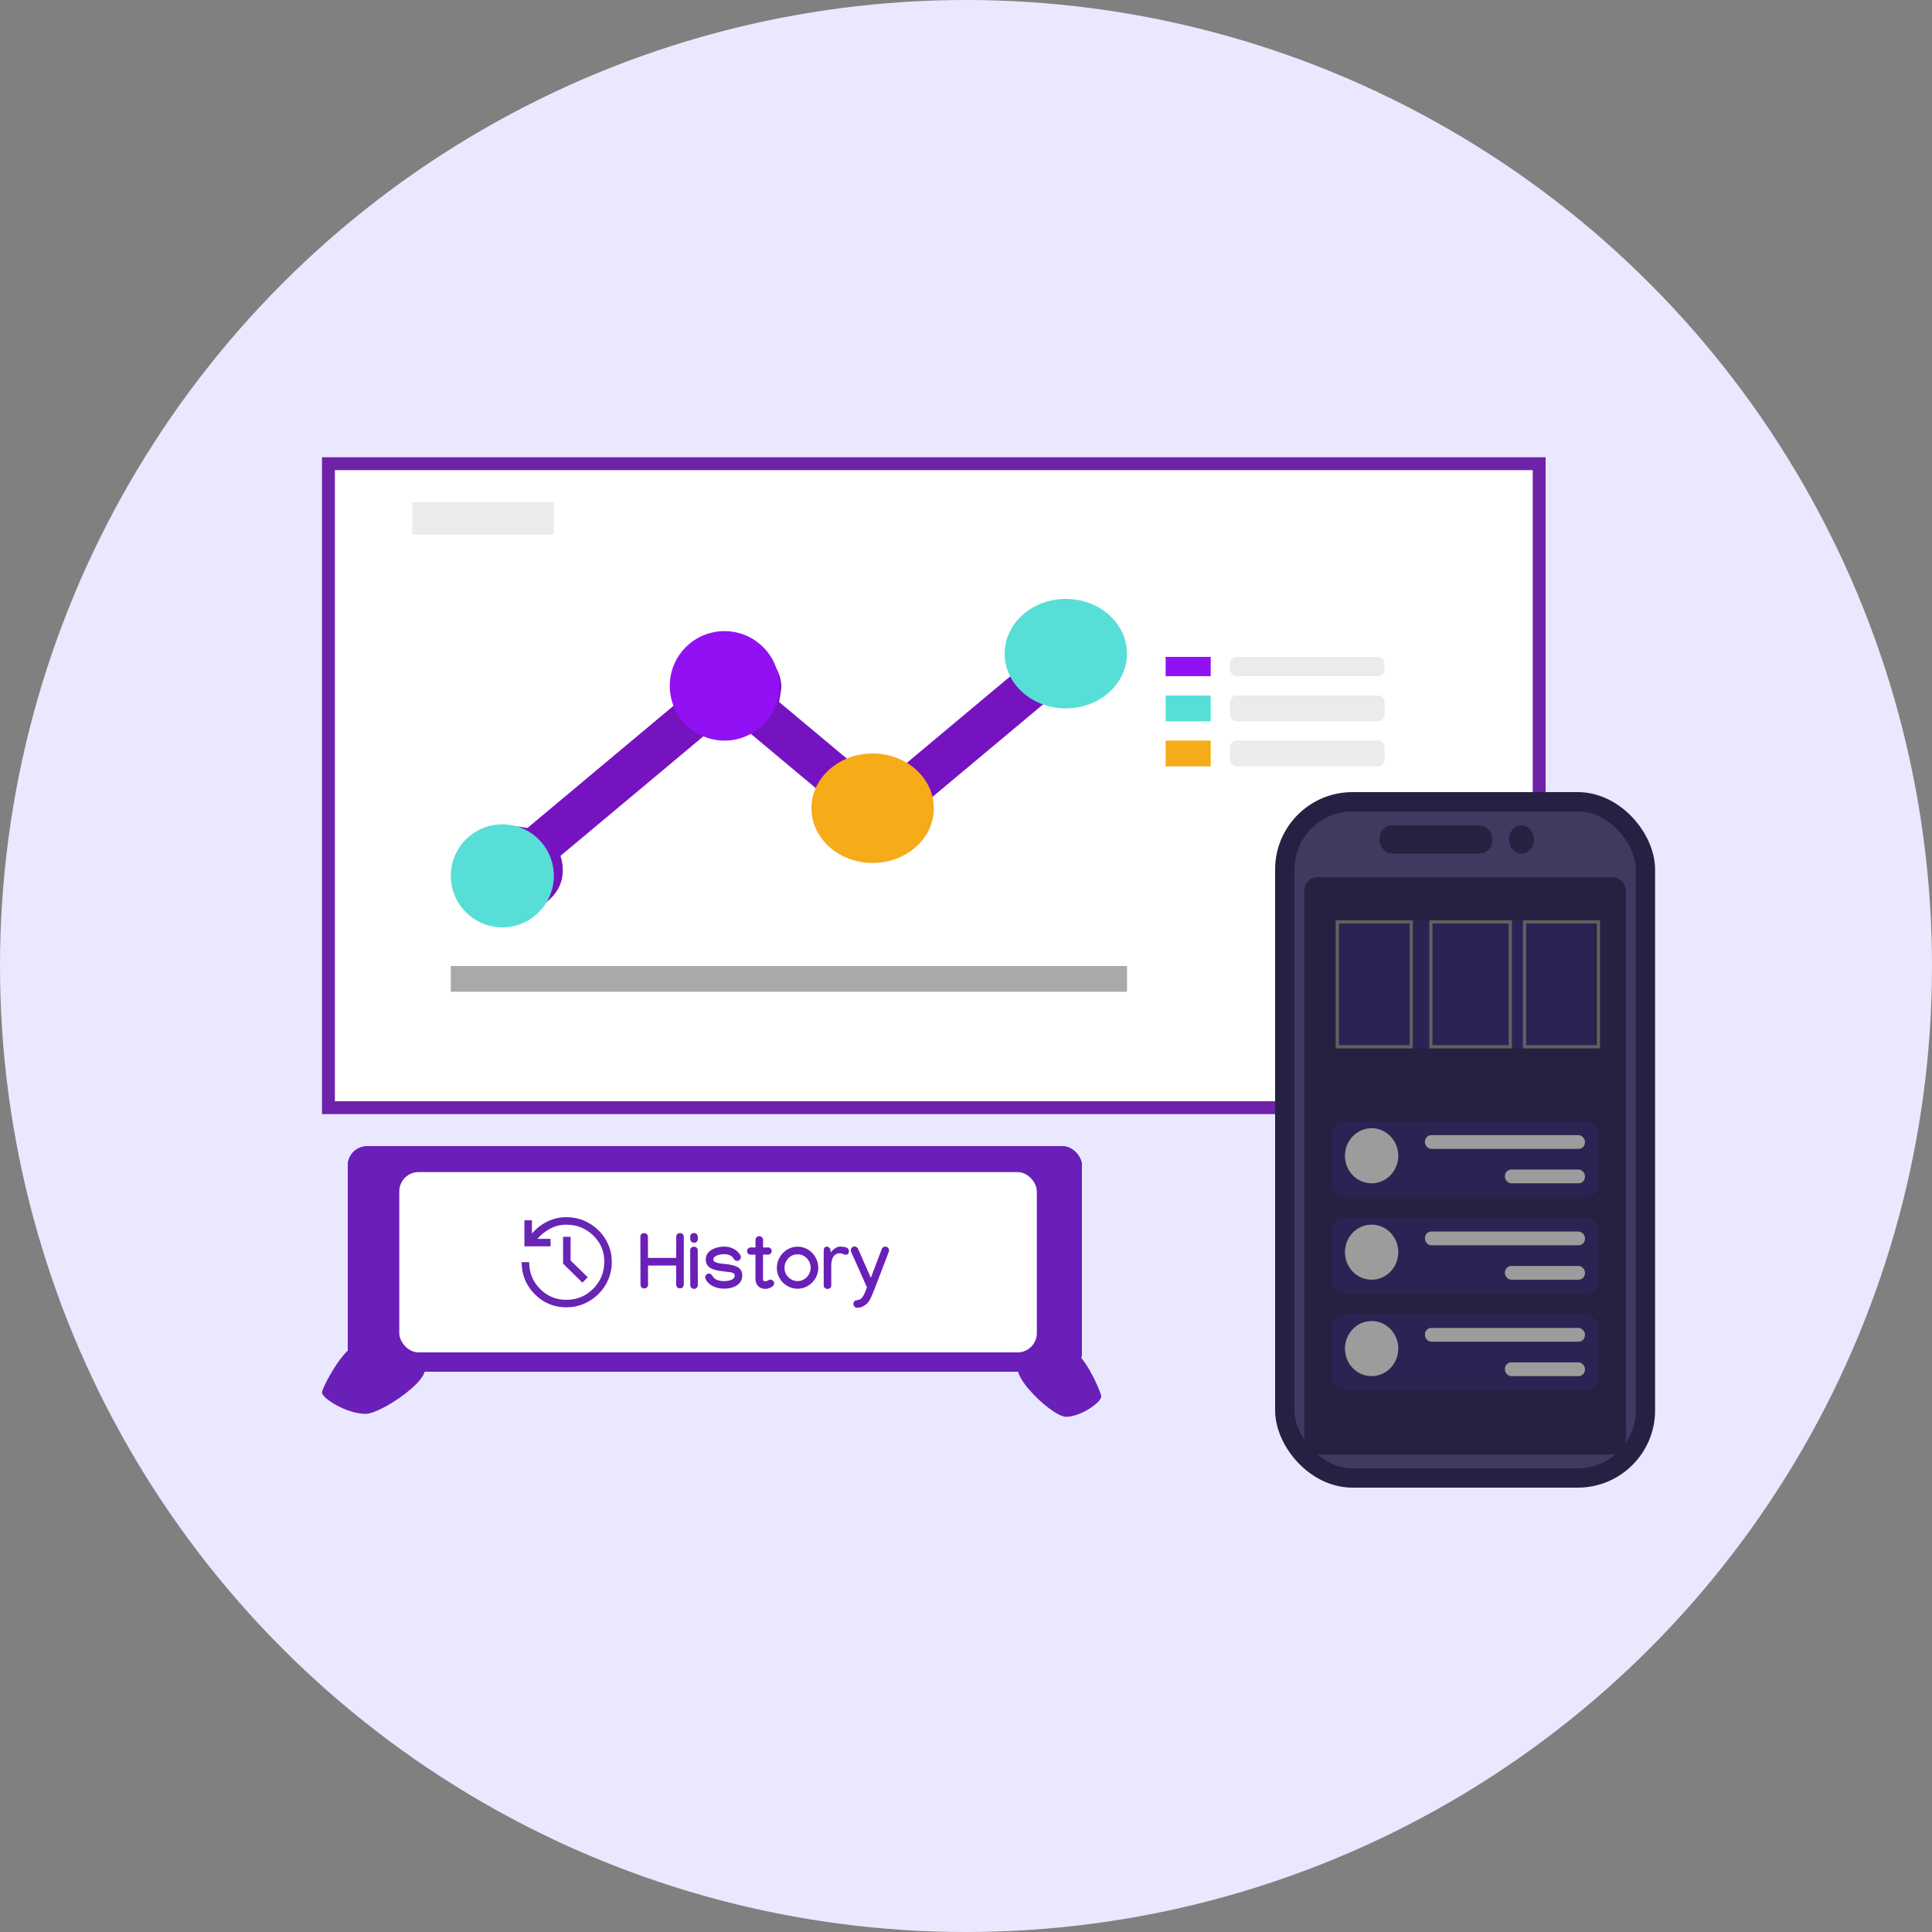 <svg width="300" height="300" viewBox="0 0 300 300" fill="none" xmlns="http://www.w3.org/2000/svg">
<rect x="0" y="0" width="300" height="300" fill="#808080" stroke="none"/>
<circle cx="150" cy="150" r="150" fill="#EAE8FF"/>
<rect x="51" y="72" width="188" height="100" fill="white" stroke="#6E22A9" stroke-width="2"/>
<path d="M79.183 142C76.927 142 74.999 141.328 73.399 139.984C71.8 138.64 71 137.024 71 135.137C71 133.25 71.8 131.637 73.399 130.299C74.998 128.961 76.92 128.292 79.166 128.292C79.574 128.292 79.974 128.308 80.364 128.341C80.754 128.373 81.261 128.455 81.885 128.585L105.294 109.002C105.138 108.48 105.041 108.056 105.002 107.729C104.963 107.403 104.943 107.069 104.943 106.727C104.943 104.849 105.746 103.24 107.353 101.903C108.96 100.565 110.891 99.896 113.147 99.896C115.403 99.896 117.33 100.569 118.93 101.916C120.53 103.263 121.33 104.882 121.33 106.774C121.33 106.889 121.213 107.631 120.978 109.002L133.853 119.773C134.478 119.642 134.985 119.561 135.375 119.528C135.765 119.495 136.155 119.479 136.545 119.479C136.936 119.479 137.326 119.495 137.716 119.528C138.106 119.561 138.613 119.642 139.238 119.773L157.965 104.106C157.809 103.584 157.711 103.16 157.672 102.833C157.633 102.507 157.614 102.173 157.614 101.831C157.614 99.953 158.417 98.344 160.023 97.007C161.63 95.669 163.561 95 165.817 95C168.073 95 170.001 95.672 171.601 97.016C173.2 98.36 174 99.976 174 101.863C174 103.75 173.2 105.363 171.601 106.701C170.002 108.039 168.08 108.708 165.834 108.708C165.426 108.708 165.027 108.692 164.636 108.659C164.246 108.627 163.739 108.545 163.115 108.415L144.387 124.081C144.544 124.603 144.641 125.028 144.68 125.354C144.719 125.681 144.739 126.015 144.739 126.356C144.739 128.235 143.935 129.843 142.329 131.181C140.722 132.519 138.791 133.188 136.535 133.188C134.279 133.188 132.351 132.519 130.752 131.181C129.152 129.843 128.352 128.235 128.352 126.356C128.352 126.015 128.372 125.681 128.411 125.354C128.45 125.028 128.547 124.603 128.703 124.081L115.828 113.31C115.204 113.441 114.697 113.523 114.307 113.555C113.917 113.588 113.517 113.604 113.107 113.604C112.971 113.604 112.083 113.506 110.444 113.31L87.035 132.894C87.191 133.416 87.289 133.84 87.328 134.167C87.367 134.493 87.386 134.827 87.386 135.169C87.386 137.047 86.583 138.655 84.977 139.993C83.37 141.331 81.439 142 79.183 142Z" fill="#7513C0"/>
<rect x="181" y="102" width="7" height="3" fill="#9211F4"/>
<rect x="181" y="108" width="7" height="4" fill="#57DFD7"/>
<rect x="181" y="115" width="7" height="4" fill="#F6AB19"/>
<rect x="64" y="78" width="22" height="5" fill="#ECEBEB"/>
<rect x="191" y="102" width="24" height="3" rx="1" fill="#ECEBEB"/>
<rect x="191" y="108" width="24" height="4" rx="1" fill="#ECEBEB"/>
<rect x="191" y="115" width="24" height="4" rx="1" fill="#ECEBEB"/>
<circle cx="78" cy="136" r="8" fill="#57DFD7"/>
<circle cx="112.5" cy="106.5" r="8.5" fill="#9211F4"/>
<ellipse cx="135.5" cy="125.5" rx="9.5" ry="8.5" fill="#F6AB19"/>
<ellipse cx="165.5" cy="101.5" rx="9.5" ry="8.5" fill="#57DFD7"/>
<rect x="70" y="150" width="105" height="4" fill="#AAA9A9"/>
<path d="M64 211.5C70.375 211.831 59.65 219.542 56.75 219.542C53.85 219.542 50 217.141 50 216.225C50 215.309 55.25 205.608 56.375 210.253C59.275 210.253 64.75 209.841 64 211.5Z" fill="#691FB8"/>
<path d="M159.611 211.188C154.438 211.502 163.17 220 165.523 220C167.876 220 171 217.722 171 216.853C171 215.984 166.74 206.782 165.827 211.188C163.474 211.188 159.003 209.615 159.611 211.188Z" fill="#691FB8"/>
<rect x="199.5" y="124.5" width="56" height="105" rx="10.5" fill="#403A60" stroke="#262143" stroke-width="3"/>
<rect x="214.209" y="128.144" width="17.506" height="4.408" rx="2" fill="#282242"/>
<ellipse cx="236.253" cy="130.348" rx="1.945" ry="2.204" fill="#282242"/>
<rect x="202.538" y="136.223" width="49.923" height="89.633" rx="2" fill="#262141"/>
<rect x="206.774" y="174.121" width="41.404" height="11.762" rx="2" fill="#2B2354"/>
<rect x="221.265" y="176.26" width="24.842" height="2.139" rx="1" fill="#9C9C9C"/>
<rect x="233.686" y="181.605" width="12.421" height="2.139" rx="1" fill="#9C9C9C"/>
<ellipse cx="212.984" cy="179.468" rx="4.14" ry="4.277" fill="#9C9C9C"/>
<rect x="206.774" y="189.091" width="41.404" height="11.762" rx="2" fill="#2B2354"/>
<rect x="221.265" y="191.23" width="24.842" height="2.139" rx="1" fill="#9C9C9C"/>
<rect x="233.686" y="196.575" width="12.421" height="2.139" rx="1" fill="#9C9C9C"/>
<ellipse cx="212.984" cy="194.437" rx="4.14" ry="4.277" fill="#9C9C9C"/>
<rect x="206.774" y="204.062" width="41.404" height="11.762" rx="2" fill="#2B2354"/>
<rect x="221.265" y="206.2" width="24.842" height="2.139" rx="1" fill="#9C9C9C"/>
<rect x="233.686" y="211.547" width="12.421" height="2.139" rx="1" fill="#9C9C9C"/>
<ellipse cx="212.984" cy="209.408" rx="4.14" ry="4.277" fill="#9C9C9C"/>
<rect x="207.406" y="142.895" width="40.188" height="19.895" fill="#2B2354"/>
<rect x="207.656" y="143.145" width="11.471" height="19.395" stroke="#655F5F" stroke-width="0.5"/>
<rect x="222.192" y="143.145" width="12.326" height="19.395" stroke="#655F5F" stroke-width="0.5"/>
<rect x="236.728" y="143.145" width="11.471" height="19.395" stroke="#655F5F" stroke-width="0.5"/>
<rect x="54" y="178" width="114" height="35" rx="3" fill="#691FB8"/>
<rect x="54" y="178" width="114" height="35" rx="3" fill="#691FB8"/>
<rect x="54" y="178" width="114" height="35" rx="3" fill="#691FB8"/>
<rect x="62" y="182" width="99" height="28" rx="3" fill="#691FB8"/>
<rect x="62" y="182" width="99" height="28" rx="3" fill="#691FB8"/>
<rect x="62" y="182" width="99" height="28" rx="3" fill="white"/>
<path d="M99.439 191.979C99.439 191.826 99.502 191.703 99.627 191.609C99.752 191.516 99.873 191.469 99.99 191.469C100.154 191.473 100.299 191.525 100.424 191.627C100.549 191.729 100.611 191.865 100.611 192.037L100.617 195.33L105 195.324L105.006 192.037C104.994 191.881 105.047 191.748 105.164 191.639C105.285 191.525 105.426 191.469 105.586 191.469C105.746 191.469 105.885 191.523 106.002 191.633C106.119 191.742 106.178 191.877 106.178 192.037L106.172 199.484C106.172 199.641 106.113 199.775 105.996 199.889C105.883 199.998 105.746 200.053 105.586 200.053C105.426 200.053 105.287 200 105.17 199.895C105.057 199.785 105 199.652 105 199.496V196.508L100.623 196.514L100.629 199.502C100.629 199.662 100.572 199.797 100.459 199.906C100.346 200.016 100.207 200.07 100.043 200.07C99.883 200.07 99.744 200.016 99.627 199.906C99.514 199.793 99.457 199.658 99.457 199.502C99.453 198.26 99.449 197.018 99.445 195.775C99.445 194.529 99.443 193.285 99.439 192.043V191.979ZM107.807 192.98C107.627 192.98 107.48 192.926 107.367 192.816C107.254 192.703 107.195 192.564 107.191 192.4L107.18 191.955C107.18 191.807 107.246 191.688 107.379 191.598C107.512 191.504 107.639 191.457 107.76 191.457C107.924 191.457 108.061 191.514 108.17 191.627C108.283 191.74 108.342 191.877 108.346 192.037L108.352 192.389C108.352 192.541 108.301 192.678 108.199 192.799C108.098 192.92 107.967 192.98 107.807 192.98ZM107.174 194.088C107.174 193.939 107.236 193.818 107.361 193.725C107.486 193.631 107.607 193.584 107.725 193.584C107.896 193.584 108.043 193.635 108.164 193.736C108.285 193.838 108.346 193.973 108.346 194.141V194.146L108.357 199.572C108.357 199.729 108.299 199.861 108.182 199.971C108.068 200.08 107.932 200.135 107.771 200.135C107.607 200.135 107.469 200.08 107.355 199.971C107.242 199.857 107.186 199.723 107.186 199.566L107.174 194.088ZM112.441 193.572C113 193.572 113.506 193.695 113.959 193.941C114.416 194.184 114.754 194.512 114.973 194.926C115.02 195.008 115.043 195.102 115.043 195.207C115.043 195.367 114.984 195.506 114.867 195.623C114.754 195.736 114.617 195.793 114.457 195.793C114.359 195.793 114.258 195.762 114.152 195.699C114.051 195.633 113.979 195.557 113.936 195.471C113.807 195.229 113.613 195.047 113.355 194.926C113.098 194.805 112.791 194.744 112.436 194.744C112.229 194.744 111.994 194.771 111.732 194.826C111.471 194.881 111.244 194.969 111.053 195.09C110.861 195.211 110.766 195.375 110.766 195.582C110.766 195.734 110.844 195.855 111 195.945C111.16 196.031 111.355 196.098 111.586 196.145C111.82 196.191 112.055 196.227 112.289 196.25C112.523 196.27 112.715 196.287 112.863 196.303C113.152 196.334 113.438 196.383 113.719 196.449C114 196.512 114.258 196.605 114.492 196.73C114.727 196.855 114.912 197.025 115.049 197.24C115.189 197.455 115.26 197.729 115.26 198.061C115.26 198.533 115.123 198.92 114.85 199.221C114.576 199.521 114.227 199.744 113.801 199.889C113.375 200.033 112.93 200.105 112.465 200.105C111.828 200.105 111.248 199.98 110.725 199.73C110.205 199.477 109.82 199.107 109.57 198.623C109.523 198.529 109.5 198.438 109.5 198.348C109.5 198.188 109.557 198.051 109.67 197.938C109.787 197.82 109.926 197.762 110.086 197.762C110.188 197.762 110.289 197.795 110.391 197.861C110.496 197.924 110.57 198 110.613 198.09C110.766 198.387 111 198.602 111.316 198.734C111.637 198.867 112.018 198.934 112.459 198.934C112.693 198.934 112.936 198.908 113.186 198.857C113.439 198.803 113.652 198.711 113.824 198.582C114 198.453 114.088 198.277 114.088 198.055C114.088 197.883 114.012 197.76 113.859 197.686C113.711 197.607 113.531 197.557 113.32 197.533C113.113 197.51 112.92 197.488 112.74 197.469C112.396 197.434 112.041 197.389 111.674 197.334C111.307 197.275 110.965 197.184 110.648 197.059C110.336 196.934 110.082 196.754 109.887 196.52C109.691 196.285 109.594 195.973 109.594 195.582C109.594 195.23 109.678 194.928 109.846 194.674C110.018 194.42 110.244 194.213 110.525 194.053C110.807 193.889 111.113 193.768 111.445 193.689C111.781 193.611 112.113 193.572 112.441 193.572ZM117.316 192.535C117.316 192.375 117.373 192.238 117.486 192.125C117.6 192.008 117.738 191.949 117.902 191.949C118.062 191.949 118.199 192.008 118.312 192.125C118.43 192.238 118.488 192.375 118.488 192.535V193.701H119.273C119.426 193.701 119.557 193.756 119.666 193.865C119.775 193.975 119.83 194.105 119.83 194.258C119.83 194.41 119.775 194.541 119.666 194.65C119.557 194.76 119.426 194.814 119.273 194.814H118.482L118.477 198.441V198.453C118.477 198.645 118.498 198.777 118.541 198.852C118.584 198.922 118.672 198.957 118.805 198.957C118.973 198.957 119.121 198.912 119.25 198.822C119.297 198.791 119.354 198.764 119.42 198.74C119.486 198.713 119.551 198.699 119.613 198.699C119.773 198.699 119.91 198.756 120.023 198.869C120.141 198.982 120.199 199.119 120.199 199.279C120.199 199.471 120.121 199.625 119.965 199.742C119.816 199.855 119.646 199.949 119.455 200.023C119.264 200.098 119.059 200.135 118.84 200.135C118.348 200.135 117.969 199.984 117.703 199.684C117.438 199.379 117.305 199 117.305 198.547V198.494L117.311 194.82H116.555C116.402 194.82 116.271 194.766 116.162 194.656C116.053 194.547 115.998 194.416 115.998 194.264C115.998 194.111 116.053 193.98 116.162 193.871C116.271 193.762 116.402 193.707 116.555 193.707H117.316V192.535ZM123.844 193.584C124.293 193.584 124.711 193.67 125.098 193.842C125.488 194.014 125.83 194.252 126.123 194.557C126.416 194.861 126.645 195.211 126.809 195.605C126.977 196 127.061 196.42 127.061 196.865C127.061 197.303 126.977 197.719 126.809 198.113C126.641 198.504 126.408 198.85 126.111 199.15C125.818 199.447 125.477 199.682 125.086 199.854C124.699 200.025 124.285 200.111 123.844 200.111C123.406 200.111 122.992 200.027 122.602 199.859C122.215 199.691 121.873 199.459 121.576 199.162C121.283 198.865 121.053 198.521 120.885 198.131C120.717 197.736 120.633 197.314 120.633 196.865C120.633 196.42 120.717 196 120.885 195.605C121.053 195.211 121.283 194.863 121.576 194.562C121.873 194.258 122.215 194.02 122.602 193.848C122.988 193.672 123.402 193.584 123.844 193.584ZM121.816 196.877C121.816 197.256 121.908 197.602 122.092 197.914C122.279 198.223 122.527 198.469 122.836 198.652C123.145 198.836 123.482 198.928 123.85 198.928C124.225 198.928 124.564 198.834 124.869 198.646C125.178 198.455 125.422 198.203 125.602 197.891C125.785 197.578 125.877 197.236 125.877 196.865C125.877 196.486 125.787 196.139 125.607 195.822C125.428 195.502 125.184 195.246 124.875 195.055C124.57 194.863 124.227 194.768 123.844 194.768C123.457 194.768 123.111 194.865 122.807 195.061C122.502 195.252 122.26 195.508 122.08 195.828C121.904 196.145 121.816 196.494 121.816 196.877ZM131.818 194.322C131.818 194.635 131.668 194.809 131.367 194.844C131.258 194.855 131.119 194.82 130.951 194.738C130.783 194.652 130.613 194.609 130.441 194.609C130.102 194.609 129.832 194.697 129.633 194.873C129.434 195.045 129.291 195.277 129.205 195.57C129.119 195.863 129.076 196.191 129.076 196.555V199.578C129.076 199.75 129.023 199.887 128.918 199.988C128.816 200.09 128.674 200.141 128.49 200.141C128.311 200.141 128.168 200.09 128.062 199.988C127.957 199.887 127.904 199.748 127.904 199.572V194.176C127.904 194 127.947 193.855 128.033 193.742C128.123 193.629 128.244 193.572 128.396 193.572C128.486 193.572 128.59 193.611 128.707 193.689C128.828 193.764 128.912 193.893 128.959 194.076L129.018 194.498C129.068 194.389 129.166 194.262 129.311 194.117C129.455 193.973 129.627 193.848 129.826 193.742C130.025 193.633 130.232 193.578 130.447 193.578C130.846 193.578 131.174 193.625 131.432 193.719C131.689 193.809 131.818 194.01 131.818 194.322ZM132.697 193.549C132.811 193.549 132.916 193.582 133.014 193.648C133.115 193.715 133.188 193.797 133.23 193.895L135.223 198.424L136.928 193.936C136.971 193.83 137.041 193.742 137.139 193.672C137.24 193.602 137.352 193.566 137.473 193.566C137.633 193.566 137.77 193.625 137.883 193.742C138 193.855 138.059 193.992 138.059 194.152C138.059 194.234 138.043 194.311 138.012 194.381L135.855 200.006C135.848 200.057 135.834 200.102 135.814 200.141C135.795 200.18 135.775 200.215 135.756 200.246L135.428 201.066C135.346 201.27 135.248 201.484 135.135 201.711C135.021 201.941 134.865 202.158 134.666 202.361C134.475 202.561 134.24 202.729 133.963 202.865C133.689 203.002 133.402 203.07 133.102 203.07C132.938 203.07 132.799 203.01 132.686 202.889C132.572 202.771 132.516 202.633 132.516 202.473C132.516 202.316 132.568 202.18 132.674 202.062C132.783 201.949 132.914 201.891 133.066 201.887C133.41 201.863 133.676 201.729 133.863 201.482C134.051 201.24 134.211 200.953 134.344 200.621L134.625 199.906L132.164 194.387C132.129 194.305 132.111 194.221 132.111 194.135C132.111 193.975 132.168 193.838 132.281 193.725C132.398 193.607 132.537 193.549 132.697 193.549Z" fill="#691FB8"/>
<path d="M87.942 203C86.01 203 84.37 202.316 83.022 200.949C81.674 199.581 81 197.925 81 195.981H82.167C82.167 197.601 82.724 198.981 83.839 200.122C84.954 201.263 86.321 201.833 87.942 201.833C89.588 201.833 90.981 201.256 92.122 200.103C93.263 198.949 93.833 197.549 93.833 195.903C93.833 194.295 93.257 192.938 92.103 191.829C90.949 190.721 89.562 190.167 87.942 190.167C87.06 190.167 86.234 190.368 85.463 190.769C84.691 191.171 84.02 191.703 83.45 192.364H85.492V193.531H81.428V189.486H82.594V191.547C83.269 190.756 84.069 190.134 84.996 189.681C85.923 189.227 86.905 189 87.942 189C88.914 189 89.828 189.181 90.683 189.544C91.539 189.907 92.287 190.403 92.929 191.032C93.571 191.661 94.076 192.396 94.446 193.239C94.815 194.081 95 194.989 95 195.961C95 196.933 94.815 197.847 94.446 198.703C94.076 199.558 93.571 200.304 92.929 200.939C92.287 201.574 91.539 202.076 90.683 202.446C89.828 202.815 88.914 203 87.942 203ZM90.431 199.169L87.436 196.214V192.053H88.603V195.728L91.267 198.333L90.431 199.169Z" fill="#6824B3"/>
</svg>
